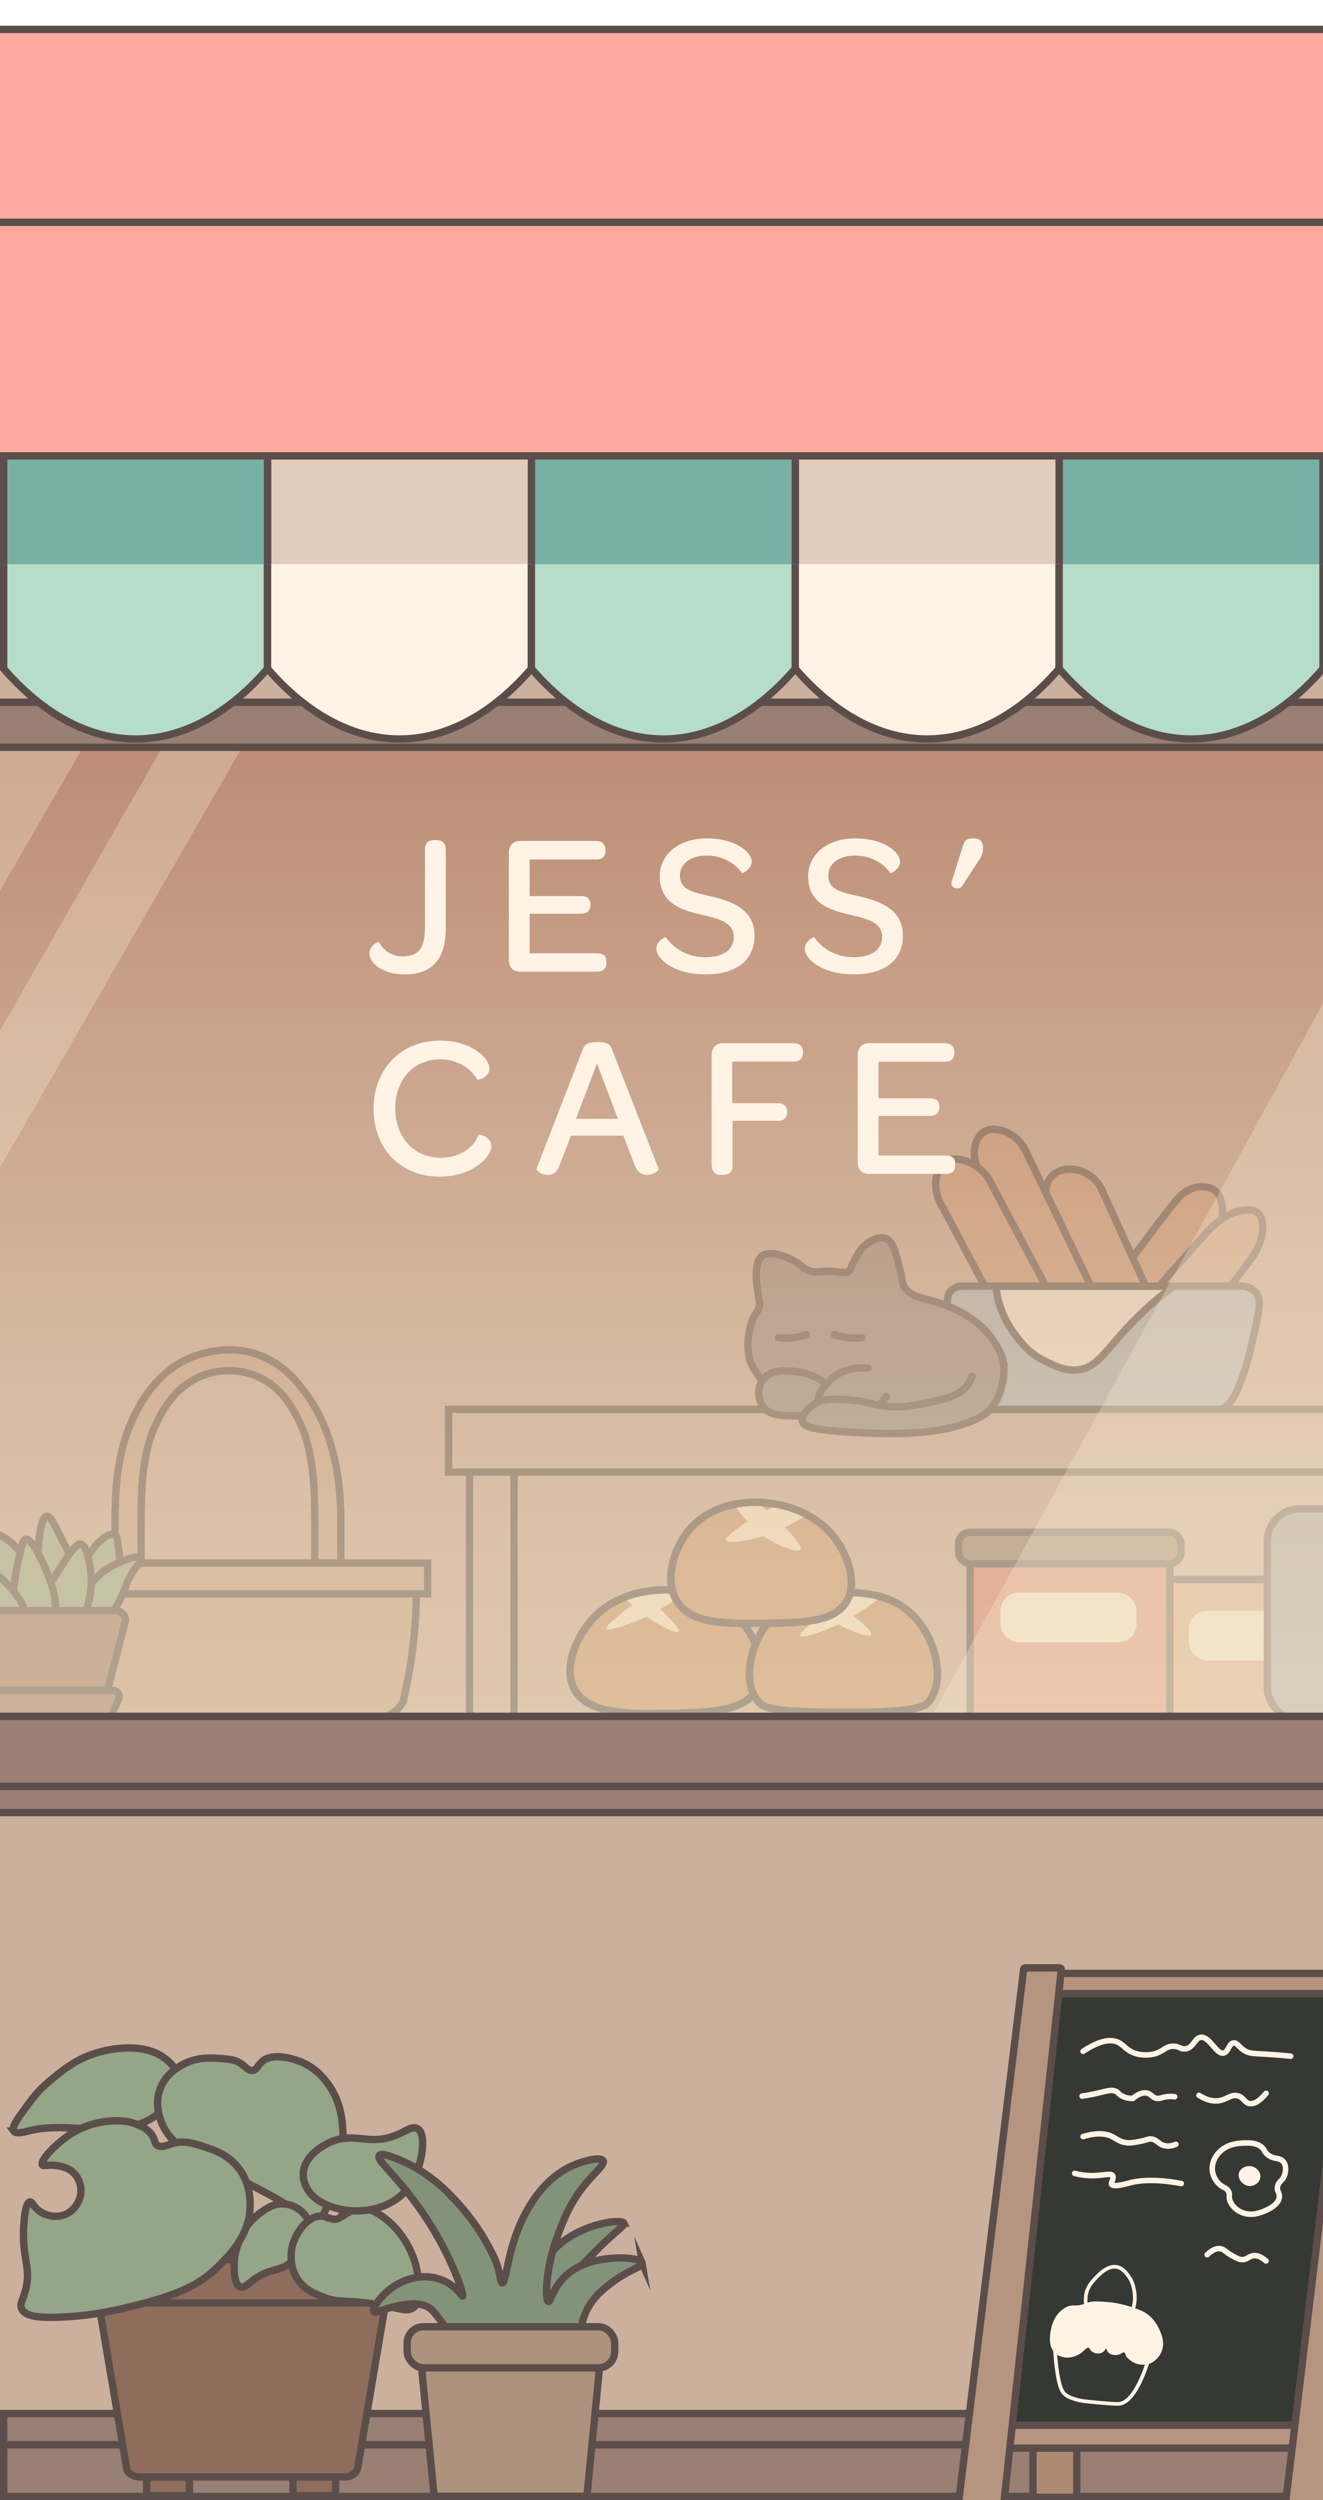 <?xml version="1.0" encoding="UTF-8"?><svg id="Layer_2" xmlns="http://www.w3.org/2000/svg" xmlns:xlink="http://www.w3.org/1999/xlink" viewBox="0 0 360 680"><defs><style>.cls-1,.cls-2,.cls-3,.cls-4,.cls-5,.cls-6,.cls-7,.cls-8,.cls-9,.cls-10,.cls-11,.cls-12,.cls-13,.cls-14,.cls-15,.cls-16,.cls-17,.cls-18,.cls-19,.cls-20,.cls-21,.cls-22,.cls-23,.cls-24,.cls-25,.cls-26,.cls-27,.cls-28,.cls-29{stroke-miterlimit:10;}.cls-1,.cls-2,.cls-3,.cls-4,.cls-5,.cls-6,.cls-7,.cls-8,.cls-9,.cls-11,.cls-12,.cls-13,.cls-14,.cls-15,.cls-16,.cls-17,.cls-18,.cls-19,.cls-20,.cls-21,.cls-22,.cls-23,.cls-25,.cls-26,.cls-28,.cls-29{stroke-width:2px;}.cls-1,.cls-2,.cls-3,.cls-4,.cls-5,.cls-6,.cls-7,.cls-8,.cls-9,.cls-11,.cls-12,.cls-13,.cls-14,.cls-15,.cls-16,.cls-17,.cls-18,.cls-19,.cls-20,.cls-21,.cls-22,.cls-25,.cls-26,.cls-28,.cls-29{stroke:#5b4e4a;}.cls-1,.cls-3{fill:#938782;}.cls-2{fill:#94a588;}.cls-3,.cls-24{stroke-linecap:round;}.cls-4{fill:#dda37c;}.cls-5,.cls-30{fill:#fff3e6;}.cls-6{fill:#b6ddc8;}.cls-31{clip-path:url(#clippath-2);}.cls-7{fill:#b5957f;}.cls-8{fill:#db836e;}.cls-9{fill:#ad937d;}.cls-10,.cls-14,.cls-32,.cls-24,.cls-27{fill:none;}.cls-10,.cls-24,.cls-27{stroke:#fff3e6;}.cls-11{fill:#c9a389;}.cls-12{fill:#839379;}.cls-33{clip-path:url(#clippath-1);}.cls-34{clip-path:url(#clippath-4);}.cls-13{fill:#989da0;}.cls-35{opacity:.3;}.cls-35,.cls-36{fill:#fceed6;}.cls-15{fill:#937b6a;}.cls-16{fill:#96ad8c;}.cls-17{fill:#ad8b73;}.cls-37{clip-path:url(#clippath);}.cls-18{fill:#77b1a3;}.cls-38,.cls-23{fill:#353833;}.cls-39{clip-path:url(#clippath-3);}.cls-19{fill:#8e6d5c;}.cls-20{fill:#997f74;}.cls-21{fill:#ffaa9f;}.cls-22{fill:#aab7c1;}.cls-23{stroke:#635654;}.cls-40{fill:url(#linear-gradient);opacity:.6;}.cls-41{fill:#ccb09e;}.cls-24,.cls-27{stroke-width:1.5px;}.cls-25{fill:#e0cdbd;}.cls-26{fill:#a07767;}.cls-28{fill:#d39e7a;}.cls-42{fill:#ffebcf;}.cls-29{fill:#cc966e;}</style><clipPath id="clippath"><rect class="cls-32" width="360" height="680"/></clipPath><clipPath id="clippath-1"><path class="cls-32" d="M206.04,459.29c-3.38,6.25-12.87,6.47-23.06,6.72-10.96,.26-23.03,.55-26.77-6.72-3.17-6.17,1.03-15.09,5.98-19.93,10.44-10.21,30.91-8.78,39.86,1.99,3.61,4.35,7.05,12.27,3.99,17.94Z"/></clipPath><clipPath id="clippath-2"><path class="cls-32" d="M248.56,439.49c6.12,6.28,8.77,17.54,4.23,23.25-1.13,1.42-3.26,3.2-25.68,3-17.15-.15-19.33-1.22-20.83-3-4.65-5.53-1.97-16.93,4.23-23.25,6.22-6.34,14.78-6.34,19.02-6.34s12.84,0,19.02,6.34Z"/></clipPath><clipPath id="clippath-3"><path class="cls-32" d="M230.42,435.47c-3.29,5.79-12.05,5.91-22.12,6.03-10.93,.14-20.31,.26-24.13-6.03-3.61-5.93-.7-15.01,4.02-20.11,9.36-10.11,29.4-8.41,38.21,2.01,3.77,4.46,7.18,12.54,4.02,18.1Z"/></clipPath><linearGradient id="linear-gradient" x1="185.22" y1="466.74" x2="185.22" y2="203.02" gradientUnits="userSpaceOnUse"><stop offset="0" stop-color="#ead9bb"/><stop offset=".17" stop-color="#e5d0b2"/><stop offset=".44" stop-color="#d7b89b"/><stop offset=".78" stop-color="#c29175"/><stop offset="1" stop-color="#b27559"/></linearGradient><clipPath id="clippath-4"><path class="cls-32" d="M351.58,658.59c-25.49,.25-50.98,.49-76.47,.74,4.41-38.97,8.82-77.94,13.24-116.91h77.94c-4.9,38.73-9.8,77.45-14.71,116.18Z"/></clipPath></defs><g id="mobile"><g id="home"><g class="cls-37"><rect class="cls-41" y="162" width="360" height="518"/><rect class="cls-20" x="1" y="664.93" width="358" height="14.07"/><rect class="cls-20" x="1" y="656.45" width="358" height="8.48"/><g><rect class="cls-4" x="312.82" y="429.59" width="51.25" height="38.44"/><rect class="cls-36" x="323.5" y="438.13" width="37.02" height="13.52" rx="4.92" ry="4.92"/></g><rect class="cls-13" x="344.85" y="410.37" width="39.86" height="57.66" rx="8.87" ry="8.87"/><g><rect class="cls-8" x="263.99" y="421.1" width="54.35" height="47.63"/><rect class="cls-15" x="260.85" y="416.77" width="60.51" height="8.54" rx="3.11" ry="3.11"/><rect class="cls-36" x="272.24" y="433.15" width="37.02" height="13.52" rx="4.92" ry="4.92"/></g><g><g><path class="cls-29" d="M206.04,459.29c-3.38,6.25-12.87,6.47-23.06,6.72-10.96,.26-23.03,.55-26.77-6.72-3.17-6.17,1.03-15.09,5.98-19.93,10.44-10.21,30.91-8.78,39.86,1.99,3.61,4.35,7.05,12.27,3.99,17.94Z"/><g class="cls-33"><g><path class="cls-42" d="M184.69,443.82c-.47,.65-4.13-1.24-5.69-2.14-2.38-1.36-3.93-2.68-4.98-3.56-1.95-1.62-4.78-3.86-8.54-6.41,1.53-.69,3.06-1.38,4.6-2.08,2.35,1.69,5.63,4.23,9.24,7.7,2.06,1.98,5.94,5.7,5.38,6.47Z"/><path class="cls-42" d="M165.01,442.94c.35,.67,3.54-.38,5.11-.89,3.89-1.28,7.18-2.96,10.18-4.76,2.22-1.34,5.19-3.28,8.45-5.95-.59-.89-1.17-1.78-1.75-2.67-4.3,1.59-7.73,3.35-10.18,4.76-3.9,2.24-6.12,4.04-8.45,5.95-3.5,2.87-3.45,3.4-3.36,3.57Z"/></g></g></g><path class="cls-14" d="M206.04,459.29c-3.38,6.25-12.87,6.47-23.06,6.72-10.96,.26-23.03,.55-26.77-6.72-3.17-6.17,1.03-15.09,5.98-19.93,10.44-10.21,30.91-8.78,39.86,1.99,3.61,4.35,7.05,12.27,3.99,17.94Z"/></g><g><g><path class="cls-29" d="M248.56,439.49c6.12,6.28,8.77,17.54,4.23,23.25-1.13,1.42-3.26,3.2-25.68,3-17.15-.15-19.33-1.22-20.83-3-4.65-5.53-1.97-16.93,4.23-23.25,6.22-6.34,14.78-6.34,19.02-6.34s12.84,0,19.02,6.34Z"/><g class="cls-31"><path class="cls-42" d="M237.01,444.57c-.39,.86-4.48-.61-7.07-1.82-2.74-1.29-7.49-4.03-12.47-9.99,.97-.5,1.94-1,2.91-1.51,2.58,1.47,6.09,3.65,9.98,6.71,2.19,1.72,7.11,5.59,6.65,6.61Z"/><path class="cls-42" d="M217.67,444.94c.36,.67,3.53-.41,5.11-.95,3.88-1.32,7.15-3.03,10.13-4.86,2.21-1.36,5.15-3.34,8.39-6.03-.59-.88-1.19-1.77-1.78-2.65-4.28,1.64-7.69,3.43-10.13,4.86-3.88,2.28-6.08,4.1-8.39,6.03-3.47,2.9-3.41,3.44-3.32,3.6Z"/></g></g><path class="cls-14" d="M248.56,439.49c6.12,6.28,8.77,17.54,4.23,23.25-1.13,1.42-3.26,3.2-25.68,3-17.15-.15-19.33-1.22-20.83-3-4.65-5.53-1.97-16.93,4.23-23.25,6.22-6.34,14.78-6.34,19.02-6.34s12.84,0,19.02,6.34Z"/></g><g><g><path class="cls-29" d="M230.42,435.47c-3.29,5.79-12.05,5.91-22.12,6.03-10.93,.14-20.31,.26-24.13-6.03-3.61-5.93-.7-15.01,4.02-20.11,9.36-10.11,29.4-8.41,38.21,2.01,3.77,4.46,7.18,12.54,4.02,18.1Z"/><g class="cls-39"><g><path class="cls-42" d="M217.79,421.46c-.64,.97-4.81-.67-7.38-2.04-2.72-1.45-7.29-4.54-11.3-11.3,1.2-.58,2.41-1.15,3.61-1.73,2.49,1.65,5.83,4.12,9.36,7.58,1.99,1.95,6.46,6.33,5.7,7.48Z"/><path class="cls-42" d="M197.52,418.97c.35,.87,3.69,.29,5.34,0,4.07-.71,7.52-2.03,10.67-3.56,2.34-1.13,5.45-2.84,8.89-5.34-.59-1.19-1.19-2.37-1.78-3.56-4.5,1-8.09,2.39-10.67,3.56-4.1,1.86-6.44,3.55-8.89,5.34-3.69,2.69-3.65,3.34-3.56,3.56Z"/></g></g></g><path class="cls-14" d="M230.42,435.47c-3.29,5.79-12.05,5.91-22.12,6.03-10.93,.14-20.31,.26-24.13-6.03-3.61-5.93-.7-15.01,4.02-20.11,9.36-10.11,29.4-8.41,38.21,2.01,3.77,4.46,7.18,12.54,4.02,18.1Z"/></g><g><path class="cls-28" d="M302.06,361.5c-2.74-2.04-3.09-7.1-1.65-9.05,10.92-14.76,19.04-25.45,20.39-26.84,.75-.77,1.62-1.34,1.62-1.34,.09-.06,.43-.28,.94-.54,.92-.47,1.7-.7,1.94-.76,1.03-.27,3.57-.54,5.35,.9,1.14,.92,1.45,2.12,1.74,3.24,.57,2.23,.18,4.12,0,4.87-1.46,6.07-8,15.08-12.17,21.09-3.63,5.24-4.62,6.99-7.49,8.35-2.99,1.42-7.79,2.22-10.68,.08Z"/><path class="cls-28" d="M310.73,370.21c-2.74-1.81-2.07-6.27-1.65-9.05,.94-6.26,3.72-8.31,18.97-25.65,.83-.94,4.84-5.5,10.13-6.3,2.65-.4,3.79,.43,4.05,.63,.45,.35,1.32,1.24,1.35,3.78,.05,4.21-2.29,7.54-2.77,8.21-2.87,3.98-10.12,13.83-20.39,26.84-2.22,2.92-6.56,3.61-9.69,1.54Z"/><path class="cls-28" d="M313.28,371.67c-3.94,1.56-8.44-.02-10.04-3.54l-17.71-38.88c-2.27-4.06-.96-8.62,1.92-10.35,3.43-2.06,9.93-.64,12.35,4.69l17.71,38.88c1.6,3.52-.29,7.64-4.24,9.2Z"/><path class="cls-28" d="M297.32,366.56c-3.5,1.47-7.62,.02-9.2-3.25l-21.44-44.35c-2.93-4.74-1.39-9.89,1.42-11.31,2.98-1.51,8.96,.39,11.26,5.97l21.44,44.35c1.58,3.27,.02,7.11-3.48,8.58Z"/><path class="cls-28" d="M287.87,371.61c-3.69,1.71-8.16,.31-9.99-3.13l-21.22-39.83c-3.59-5.47-1.98-11.37,1.01-12.89,3.07-1.56,9.54,.52,12.33,6.7l21.22,39.83c1.83,3.44,.33,7.61-3.35,9.33Z"/><path class="cls-22" d="M330,384.03h-59.9c-.59-.09-1.44-.29-2.35-.76-2.46-1.27-3.65-3.64-5.2-7.85-1.79-4.86-2.79-8.7-3.15-10.11,0,0-2.93-11.41-.94-13.88,.78-.97,1.78-1.35,1.78-1.35,.44-.17,.92-.26,1.43-.26h76.77c.98,.17,2.28,.57,3.21,1.61,1.53,1.72,1.16,4.17-.09,9.95-1.85,8.53-2.93,11.82-4.05,14.71-1.38,3.54-2.69,6.14-5.4,7.36-.82,.37-1.57,.52-2.1,.59Z"/><path class="cls-5" d="M311.55,356.28c-10.15,9.36-12.12,15.79-18.51,16.33-3.2,.27-5.96-1.07-8.54-2.33-4.56-2.22-6.83-5.24-8.54-7.58-3.54-4.83-4.64-9.59-4.98-12.83h48.4c-1.79,1.3-4.65,3.48-7.83,6.41Z"/></g><g><g><rect class="cls-41" x="127.76" y="400.4" width="12.1" height="65.49"/><path class="cls-14" d="M127.76,400.4v65.49"/><path class="cls-14" d="M139.86,400.4v65.49"/></g><g><rect class="cls-41" x="122.06" y="383.32" width="265.52" height="17.08"/><polyline class="cls-14" points="387.58 383.32 122.06 383.32 122.06 400.4 387.58 400.4"/></g></g><g><path class="cls-11" d="M92.74,412.4v-1.59c0-.1-.02-.2-.05-.3-.21-6.73-1.32-21.12-10.07-32.31-1.91-2.44-4.66-5.96-9.43-8.45-10.95-5.72-21.75-.37-22.98,.27-8.66,4.48-12.54,12.68-14.05,15.86-4.14,8.75-4.68,18.43-4.82,24.67-.02,.08-.04,.17-.04,.26v1.59c-.02,1.19-.01,2.17,0,2.87v43.73c0,.59,.48,1.07,1.07,1.07h4.95c.59,0,1.07-.48,1.07-1.07v-43.72h0s0,0,0,0v-2.87s0,0,0,0c.12-8.22,.27-18,4.73-26.48,1.29-2.45,3.96-7.49,9.45-10.59,6.36-3.59,14.47-3.42,20.62,.77,3.51,2.39,5.38,5.42,6.6,7.4,5.59,9.05,5.74,20.23,5.86,28.91,0,0,0,0,0,0v2.63s0,0,0,0h0v43.95c0,.59,.48,1.07,1.07,1.07h4.95c.59,0,1.07-.48,1.07-1.07v-43.72c.01-.67,.02-1.66,0-2.87Z"/><path class="cls-11" d="M109.05,463.84c-1.42,2.05-3.71,3.19-6.09,3.19H15.93c-2.03,0-3.77-2.17-4.12-5.13-.65-2.69-1.25-5.64-1.77-8.83-1.23-7.6-1.63-14.51-1.65-20.3,0-.22,0-.43-.02-.65-.06-.75-.13-2.91,.95-4.79,.76-1.33,1.9-2.19,3.19-2.19H109.17c2.59,0,4.55,3.44,4.12,7.21,0,5.87-.38,12.93-1.65,20.72-.52,3.19-1.12,6.14-1.77,8.83-.03,.26-.12,.93-.83,1.94Z"/><rect class="cls-11" x="5.32" y="425.14" width="111.05" height="8.37"/></g><g><path class="cls-16" d="M10.4,426.25c-.14-2.7-.04-4.42,0-5.04,.09-1.36,.58-8.54,2.32-8.83,.98-.16,1.93,1.96,3.47,5.04,1.58,3.16,3.86,7.49,6.95,12.61-1.15,1.11-3.07,2.68-5.79,3.78-2.31,.94-4.37,1.2-5.79,1.26-.51-2.41-.98-5.39-1.16-8.83Z"/><path class="cls-16" d="M8.08,433.81c.77-1.54,.44-3.08,0-5.04-.42-1.88-1.31-5.8-4.63-8.83-1.62-1.48-4.66-3.51-5.79-2.52-.64,.56-.14,1.61,0,5.04,.18,4.31-.53,4.67,0,7.07,.15,.69,.95,3.67,3.47,5.54,.77,.57,1.92,1.43,3.47,1.26,1.5-.16,2.82-1.21,3.47-2.52Z"/><path class="cls-16" d="M21.98,427.51c2.02-6.16,7.29-11.17,9.26-10.09,.64,.35,.81,1.91,1.16,5.04,.44,3.98,.66,5.96,0,7.57-1.05,2.53-3.22,3.68-5.79,5.04-2.19,1.16-3.64,1.93-4.63,1.26-1.72-1.16-.95-5.93,0-8.83Z"/><path class="cls-16" d="M21.98,436.33c1.01-2.4,1.79-4.29,3.47-6.3,2.46-2.94,5.1-4.19,6.95-5.04,.45-.21,5.17-2.35,5.79-1.26,.32,.56-.57,1.71-1.16,2.52-2.49,3.45-2.53,4.85-3.81,7.68-.19,.42-.37,.79-.55,1.15,0,0-.61,1.21-1.42,2.52-.76,1.22-2.36,3.51-4.63,6.3h-6.95c.37-1.86,1.04-4.54,2.32-7.57Z"/><path class="cls-16" d="M13.87,443.9c-.85-2.04-2.02-5.79-1.16-10.09,.48-2.39,1.86-4.54,4.63-8.83,3.27-5.07,4.21-5.13,4.63-5.04,1.27,.27,1.81,2.74,2.32,5.04,1.09,4.99,.22,9.1,0,10.09-.63,2.76-1.72,5.05-2.32,6.3-.5,1.05-.97,1.91-1.33,2.52h-6.78Z"/><path class="cls-16" d="M13.87,443.9c.44-1.17,.97-2.9,1.16-5.04,.4-4.5-.92-7.9-2.32-11.35-.46-1.14-3.84-9.38-5.79-8.83-.43,.12-.65,.64-1.16,2.52-1.32,4.89-1.82,8.62-2.32,13.87-.15,1.55-.23,2.5,0,3.78,.41,2.35,1.53,4.06,2.32,5.04H13.87Z"/><path class="cls-16" d="M6.93,438.86c-.58-2.74-1.97-4.45-3.47-6.3-1.16-1.42-2.89-3.52-5.79-5.04-2.5-1.32-6.28-2.42-6.95-1.26-.43,.76,.9,1.74,2.32,5.04,1.46,3.42,.98,4.61,2.32,7.57,.6,1.32,1.62,3.14,3.47,5.04H6.93c.22-1.12,.45-2.94,0-5.04Z"/><path class="cls-26" d="M25.53,466.06H.71c-1.23,0-2.3-.81-2.6-1.96l-5.91-22.84c-.42-1.63,.86-3.21,2.6-3.21H31.44c1.74,0,3.02,1.58,2.6,3.21l-5.91,22.84c-.3,1.15-1.37,1.96-2.6,1.96Z"/><path class="cls-26" d="M28.94,467.32H-2.23c-.66,0-1.25-.4-1.53-1.02l-1.79-4.06c-.51-1.16,.3-2.49,1.53-2.49H30.73c1.23,0,2.04,1.33,1.53,2.49l-1.79,4.06c-.27,.62-.87,1.02-1.53,1.02Z"/></g><g><path class="cls-1" d="M207.74,375.68c-2.69-2.63-3.57-5.39-3.57-5.39-1.57-4.83,.04-11.09,1.48-13,.18-.23,.87-1.08,1.01-2.32,.08-.69-.04-1.22-.12-1.62-.16-.8-.35-1.92-.51-3.27-.16-1.34-.27-2.28-.25-3.24,.04-1.52,.11-4.12,1.54-5.23,2.25-1.74,7.75,.28,10.5,2.55,.45,.37,1.35,1.19,2.81,1.59,1.21,.34,1.9,.13,3.48,.04,4.37-.24,5.74,.95,6.99-.18,.4-.36,.19-.42,1.3-2.57,.55-1.07,1.24-2.28,1.59-2.81,1.37-2.03,4.71-4.24,7.01-3.39,1.92,.71,2.6,3.37,3.89,8.45,.84,3.31,.48,3.5,1.1,4.61,1.81,3.23,5.54,2.95,11.09,5.02,2.17,.81,8.66,3.33,12.86,9.2,1.11,1.56,4.4,6.17,2.83,10.28-.61,1.6-1.75,2.72-3.38,3.75-8.01,5.09-16.74,5.6-16.74,5.6-11.96,.7-34.56,2.02-44.93-8.09Z"/><path class="cls-1" d="M225.73,378.68c-.82-3.88-6.6-5.41-9.68-5.7-2.27-.21-6.45-.6-8.51,2.32-1.46,2.07-1.4,5.17,0,7.19,1.79,2.59,5.18,2.6,9.03,2.61,2.99,0,6.52,.03,8.27-2.48,.16-.22,1.32-1.94,.89-3.94Z"/><path class="cls-3" d="M236.25,372.11c-4.31-.35-6.99,.79-8.56,1.81-.06,.04-.19,.12-.36,.25-2.33,1.65-5.27,4.95-4.54,7.46,.51,1.74,2.6,2.51,4.02,3.04,5.28,1.96,10.14-.93,10.57-1.2,1.92-1.18,3.13-2.66,3.82-3.68"/><path class="cls-3" d="M273.12,370.86c.06,.72,.1,1.74,0,2.95-.11,1.4-.6,5.47-2.92,8.59-1.94,2.6-4.65,3.83-7.95,4.92-7.62,2.51-16.45,2.95-28.87,2.33-12.32-.62-14.68-1.61-15.06-3.06-.45-1.7,1.91-3.85,3.38-4.79,1.4-.9,3.4-1.6,9.48-1.03,6.3,.59,6.52,1.56,11.11,1.8,4.03,.21,6.9-.37,10.84-1.17,7.06-1.44,8.88-3.14,9.77-4.22,.86-1.04,1.33-2.08,1.59-2.81"/><path class="cls-3" d="M211.83,363.83c1.08,.14,2.53,.23,4.21,0,1.35-.18,2.48-.51,3.37-.84"/><path class="cls-3" d="M226.99,362.99c.88,.33,2.02,.66,3.37,.84,1.68,.23,3.13,.14,4.21,0"/></g><rect class="cls-40" x="-26.93" y="203.02" width="424.3" height="263.73"/><polygon class="cls-35" points="398.36 203.02 253.26 467.39 398.36 466.74 398.36 203.02"/><path class="cls-35" d="M50.08,192.91c-27.57,48.09-55.14,96.18-82.71,144.28-.29,12.82-.58,25.65-.87,38.47C1.61,314.75,36.73,253.83,71.85,192.91h-21.77Z"/><path class="cls-35" d="M-26.39,287.76c16.32-28.16,32.65-56.32,48.97-84.48-16.19-.09-32.39-.17-48.58-.26-.13,28.25-.26,56.5-.39,84.74Z"/><rect class="cls-20" x="180.09" y="-23.32" width="12.25" height="440.89" transform="translate(383.34 10.91) rotate(90)"/><g><rect class="cls-20" x="-44.01" y="466.82" width="460.44" height="19.07"/><rect class="cls-20" x="-33.53" y="485.89" width="437.78" height="7.11"/></g><g><g><path class="cls-6" d="M72.8,181.87c-5.12,5.95-18,19.13-35.9,19.13S6.12,187.82,1,181.87V79.36H72.8v102.52Z"/><path class="cls-5" d="M144.6,181.87c-5.12,5.95-18,19.13-35.9,19.13s-30.78-13.18-35.9-19.13V79.36h71.8v102.52Z"/><path class="cls-6" d="M216.4,181.87c-5.12,5.95-18,19.13-35.9,19.13s-30.78-13.18-35.9-19.13V79.36h71.8v102.52Z"/><path class="cls-5" d="M288.2,181.87c-5.12,5.95-18,19.13-35.9,19.13s-30.78-13.18-35.9-19.13V79.36h71.8v102.52Z"/><path class="cls-6" d="M360,181.87c-5.12,5.95-18,19.13-35.9,19.13s-30.78-13.18-35.9-19.13V79.36h71.8v102.52Z"/></g><polyline class="cls-18" points="360 153.44 360 116.89 288.2 116.89 288.2 153.44"/><polyline class="cls-25" points="288.2 153.44 288.2 116.89 216.4 116.89 216.4 153.44"/><polyline class="cls-18" points="216.4 153.44 216.4 116.89 144.6 116.89 144.6 153.44"/><polyline class="cls-25" points="144.6 153.44 144.6 116.89 72.8 116.89 72.8 153.44"/><polyline class="cls-18" points="72.8 153.44 72.8 116.89 1 116.89 1 153.44"/></g><g><path class="cls-21" d="M393.99,60.25c-9.33-17.42-18.67-34.84-28-52.25H-9.98c-9.34,17.49-18.68,34.98-28.02,52.46,0,19.12,.02,38.24,.02,57.36,0,3.41,1.15,6.17,2.57,6.17H391.43c1.42,0,2.57-2.77,2.57-6.18V60.25Z"/><line class="cls-14" x1="-38" y1="60.46" x2="393.99" y2="60.46"/></g><g><path class="cls-19" d="M39.9,671.5h11.64v6c0,.72-.59,1.31-1.31,1.31h-9.02c-.72,0-1.31-.59-1.31-1.31v-6h0Z"/><path class="cls-19" d="M79.7,671.5h11.64v5.98c0,.74-.6,1.33-1.33,1.33h-8.98c-.74,0-1.33-.6-1.33-1.33v-5.98h0Z"/><path class="cls-19" d="M93.74,673.71H38.03c-1.82,0-3.36-1.06-3.59-2.47l-7.87-46.5c-.29-1.71,1.4-3.22,3.59-3.22H101.61c2.19,0,3.88,1.52,3.59,3.22l-7.87,46.5c-.24,1.42-1.78,2.47-3.59,2.47Z"/><rect class="cls-19" x="20.6" y="614.61" width="90.57" height="11.78"/><path class="cls-2" d="M3.73,579.64c.65,.91,3.06,.21,3.85,0,11.69-3.16,25.67,3.35,35.76-4.95,.95-.78,5.91-4.86,5.22-9.49-.36-2.43-2.12-4.02-3.02-4.81-6.38-5.61-17.02-2.67-18.7-2.2-5.89,1.63-9.68,4.78-13.2,7.7-3.36,2.79-4.85,4.85-7.7,8.8-1.98,2.74-2.71,4.23-2.2,4.95Z"/><path class="cls-2" d="M68.64,563.14c-1.05,.08-1.71-.86-2.75-1.65-1.77-1.34-3.64-1.46-6.6-1.65-2.15-.14-6.36-.41-10.45,2.2-1.15,.73-3.96,2.53-5.29,6.14-1.3,3.53-.4,6.65,0,7.99,1.3,4.3,4.33,6.79,6.39,8.43,2.11,1.68,2.88,1.74,9.35,4.95,.3,.15,3.68,1.93,10.45,5.5,5.88,3.1,8.86,4.69,10.45,6.6,2.37,2.84,2.45,4.85,3.85,4.95,2.78,.2,5.42-7.55,6.6-11,1.46-4.28,2.85-8.33,2.72-14.02-.08-3.65-.21-9.73-4.37-15.14-.98-1.27-3.23-4.14-7.27-5.71-.78-.3-7.3-2.84-10.42,0-1.07,.98-1.45,2.32-2.66,2.41Z"/><path class="cls-2" d="M77.53,599.45c-2.95-.32-5.13,1.27-6.9,2.57-3.72,2.72-5.13,6.39-5.82,8.26-.93,2.5-1.13,4.62-1.11,6.22,.02,1.25,.07,4.94,1.65,5.5,.97,.35,2.01-.67,3.3-1.65,4.76-3.63,6.92-2.23,10.45-4.95,2.72-2.1,6.41-6.77,4.95-11-.92-2.67-3.71-4.64-6.52-4.95Z"/><path class="cls-2" d="M92.3,603.3c-1.54,.92-3.18-.46-4.95-.55-3.19-.16-6.58,3.92-7.7,7.7-.13,.44-1.53,5.32,1.4,9.58,1.89,2.74,4.54,3.82,6.85,4.73,4.01,1.57,5.44,.82,12.1,1.65,8.4,1.04,10.76,2.81,12.65,1.1,1.82-1.64,1.46-4.9,1.1-8.25-.09-.82-.51-4.27-2.65-8.3-.94-1.77-3.46-5.99-8.12-8.8-1.79-1.08-2.96-1.38-3.93-1.49-.81-.09-3.77-.31-5.69,1.49-.63,.59-.53,.82-1.07,1.14Z"/><path class="cls-2" d="M42.79,583.49c1.16,.8,2.79-.11,4.4-.55,2.97-.82,5.53,.02,8.8,1.1,2.23,.73,5.99,1.97,8.8,5.5,3.54,4.44,3.32,9.68,3.26,11.02-.33,7.61-5.56,12.84-9.31,16.48-.23,.23-.84,.78-1.65,1.45-3.59,2.96-8.48,5.77-22.01,9-5.55,1.33-11.48,2.47-18.7,2.75-6.57,.26-9.51-.38-10.45-2.2-.73-1.41,.35-2.41,1.1-5.5,1.48-6.1-1.2-8.38-.55-17.6,.1-1.38,.44-5.89,1.65-6.05,.63-.08,.89,1.1,2.2,2.2,1.75,1.47,4.91,2.4,7.7,1.1,3.09-1.44,3.81-4.73,3.85-4.95,.44-2.19-.19-4.51-1.65-6.05-1.63-1.73-3.87-2.05-4.95-2.2-2.33-.33-3.4,.35-3.74-.16-.69-1.03,2.86-4.96,6.76-7.76,5-3.6,10.01-4.03,11.83-4.18,3.45-.28,5.45,.35,6.05,.55,1.57,.53,4.32,1.45,5.5,3.85,.52,1.06,.4,1.72,1.1,2.2Z"/><path class="cls-2" d="M114.54,587.01c-.55,2.48-1.83,8.3-7.7,11.79-7.76,4.61-19.15,2.51-22.88-2.89-.59-.86-2.07-3.38-1.15-6.42,1.33-4.39,6.71-6.7,7.32-6.96,6.61-2.75,10.15,1.19,17.6-1.77,2.85-1.13,4.13-2.42,5.54-1.94,2.81,.95,1.39,7.64,1.27,8.19Z"/></g><g><polygon class="cls-9" points="159.7 678.97 118.14 678.97 114.71 644 163.13 644 159.7 678.97"/><g><path class="cls-12" d="M169.78,604.7c.22,.51-1.03,1.31-4.25,4.25,0,0-3.51,3.21-7.08,7.08-1.85,2-5.83,6.98-8.5,17-2.36-1.42-4.72-2.83-7.08-4.25,.55-3.63,2.61-13.74,11.15-19.71,6.5-4.54,15.23-5.6,15.77-4.37Z"/><path class="cls-12" d="M174.74,615.55c-.21-1.28-5.48-1.77-9.85-1.16-2.26,.32-7.62,1.07-11.59,5.22-3.09,3.23-3.43,6.53-4.06,6.37-.99-.24-.8-8.81,2.32-17.39,1.46-4.03,3.46-9.63,8.3-15.23,2.38-2.76,4.78-4.74,4.25-5.67-.67-1.16-5.29-.04-8.5,1.42-10.59,4.8-14.78,17.44-15.58,19.83-2.06,6.11-2.51,12.08-3.35,12-.4-.04-.44-1.38-1.02-3.56-.75-2.8-1.76-4.63-3.31-7.44-4.81-8.71-12.15-15.17-12.15-15.17-4.61-4.05-8.27-5.92-10.66-6.95-2.48-1.06-5.68-2.43-6.34-1.55-1,1.33,5.42,5.86,12.75,17,7.24,11.01,10.35,21.03,9.92,21.25-.2,.1-.87-1.37-2.83-2.83-1.9-1.42-3.78-1.91-4.51-2.09-5.43-1.35-10.16,1.51-11.08,2.09-3.68,2.33-6.33,6.25-5.67,7.08,.43,.55,1.95-.63,5.67-1.42,2.98-.63,6.56-1.39,9.34,.36,.93,.58,1.76,1.69,3.41,3.89,1.27,1.69,2.21,3.18,2.83,4.25h14.16c3.68,0,9.83,0,20.74-.03,.02-1.78,.3-4.56,1.75-7.49,1.83-3.69,4.63-5.85,6.94-7.58,4.86-3.65,8.28-4.16,8.11-5.22Z"/></g><rect class="cls-9" x="110.79" y="632.84" width="56.47" height="11.17" rx="4.4" ry="4.4"/></g><g id="chalkboard"><path class="cls-17" d="M282.05,679.26h9.98c.54,0,.97-.43,.97-.95v-11.68c0-.53-.43-.95-.97-.95h-9.98c-.54,0-.97,.43-.97,.95v11.68c0,.53,.43,.95,.97,.95Z"/><path class="cls-38" d="M371.55,661.07c-15.42-.25-30.84-.49-46.25-.74,2.35-22.46,4.69-44.93,7.04-67.39,15.17,.09,30.34,.18,45.51,.27-2.1,22.62-4.19,45.24-6.29,67.87Z"/><rect class="cls-17" x="360.47" y="658.33" width="12.2" height="5.48"/><path class="cls-23" d="M356.77,665.68c-28.56-.46-57.12-.91-85.67-1.37,4.34-41.61,8.69-83.22,13.03-124.83,28.1,.17,56.19,.33,84.29,.5-3.88,41.9-7.76,83.8-11.64,125.7Z"/><g class="cls-34"><g><path class="cls-24" d="M294.7,557.94c5.05-3.34,7.86-3.22,9.49-2.49,1.68,.76,2.2,2.22,4.75,3.05,2.4,.78,4.62,.26,4.93,.19,2.76-.65,3.21-2.18,5.46-2.14,1.71,.03,1.92,.92,3.27,.71,2.24-.35,2.42-2.92,4.13-3.13,2.46-.3,4.22,4.75,6.26,4.27,1.33-.31,1.36-2.63,2.7-2.75,.97-.09,1.36,1.08,2.85,2.04,1.35,.87,2.47,.83,5.55,1,1.68,.09,4.1,.26,7.12,.57"/><path class="cls-24" d="M294.72,581.12c4.21-1.27,6.66-.7,8.12,.11,.95,.52,2.12,1.49,4.03,1.6,.8,.05,1.47-.07,2.83-.31,2.69-.47,2.75-.88,3.71-.72,1.55,.26,1.77,1.38,3.4,1.79,1.26,.31,2.43-.05,3.16-.36"/><path class="cls-24" d="M294.44,570.12c1.64-.25,2.96-.52,3.87-.72,2.98-.67,4.19-1.2,5.43-.52,.67,.37,.64,.7,1.53,1.19,1.08,.6,2.18,.69,2.97,.67"/><path class="cls-24" d="M308.24,570.74c1.88-1.53,3.12-1.62,3.9-1.44,1.24,.3,1.41,1.32,2.78,1.44,.99,.09,1.37-.41,3.01-.51,.73-.05,1.33,0,1.71,.06"/><g><path class="cls-27" d="M349.09,587.84c1.08,1.14,.77,3,.35,4.03-.58,1.39-1.43,1.39-1.77,2.67-.39,1.49,.68,1.87,.42,3.23-.45,2.45-4.34,3.75-5.21,4.04-1.06,.36-1.81,.42-2.2,.43-.68,.02-1.91-.04-3.19-.67-.05-.03-.12-.06-.21-.11-1.49-.79-2.19-2.03-2.36-2.36-.89-1.68,.06-2.27-.85-3.41-.58-.72-1.06-.6-2.03-1.39-1.41-1.16-1.85-2.62-1.96-2.97-.64-2.08,.16-4.42,1.77-6.03,2.27-2.29,5.45-2.39,6.68-2.43,1.2-.04,3.09-.1,4.53,.93,1.12,.8,.8,1.42,2,2.33,1.67,1.28,2.98,.59,4.03,1.7Z"/><path class="cls-30" d="M342.95,592.23c-.18,1.44-1.62,2.37-2.9,2.35-1.79-.03-3.38-1.92-2.94-3.53,.35-1.3,1.93-2.11,3.35-1.86,1.37,.25,2.67,1.52,2.49,3.03Z"/></g><path class="cls-24" d="M326.26,569.9c2.23,1.44,3.94,1.6,5.07,1.5,2.51-.22,3.55-1.87,5.48-1.36,1.64,.43,1.76,1.84,3.18,2.09,1.14,.2,2.61-.44,4.54-2.78"/><g><path class="cls-10" d="M289.86,651.27c.93,.76,2.15,1.13,3.04,1.4,.33,.1,.99,.29,3.48,.58,1.03,.12,2.28,.22,4.75,.42,2.26,.18,3.4,.26,4.18-.03,.54-.21,1.31-.61,2.26-1.67,2.75-3.08,4.52-8.85,4.91-10.15-2.41-1.45-6.21-3.35-11.2-4.34-6.14-1.22-11.26-.52-14.26,.13,.07,2.68,.3,4.91,.51,6.53,.71,5.44,1.58,6.54,2.32,7.14Z"/><path class="cls-30" d="M312.09,643.06c-1.61,.34-3.17-.12-4.16-.82-.75-.53-1.37-.96-1.64-1.74-.09-.27-.15-.6-.4-.69-.3-.12-.55,.24-1.15,.5-.11,.05-.95,.4-1.92,.17-.31-.07-.95-.23-1.35-.76-.32-.43-.32-.88-.52-.89-.18-.01-.25,.32-.5,.62-.51,.6-1.46,.76-2.17,.64-.11-.02-1.06-.2-1.6-.97-.21-.3-.21-.48-.4-.56-.45-.19-1.07,.58-1.74,1.14-1.22,1.02-2.69,1.44-3.63,1.52-.25,.02-2.27,.17-3.74-1.13-2.13-1.9-1.43-5.36-1.17-6.66,.18-.86,.84-3.54,2.98-5.17,.51-.38,1.3-.99,2.45-1.17,.71-.11,1.01,.02,1.89-.06,1.18-.12,1.98-.5,2.41-.66,1.48-.58,3.02-.46,5.82-.23,.66,.05,3.55,.32,7.09,1.59,1.67,.6,2.71,.98,3.88,1.93,.42,.34,1.65,1.4,2.59,3.22,.67,1.29,2.17,4.2,.85,7-.16,.34-1.29,2.65-3.87,3.21Z"/><path class="cls-10" d="M308.63,623c.07,.37,.51,2.89-.41,5.21-.17,.44-.38,.83-.75,1.18-.61,.58-1.36,.74-2.27,.85-1.51,.18-2.64,.31-4.34,0-2.14-.39-3.72-.68-4.7-2.04-.9-1.26-.78-2.75-.71-3.5,.21-2.5,1.77-4.14,2.6-5.02,1.1-1.17,3.45-3.65,5.98-3.07,1.52,.35,2.47,1.66,3.09,2.53,1.06,1.47,1.32,2.89,1.5,3.86Z"/></g><path class="cls-24" d="M321.43,593.89c-7.44-1.38-11.93-.82-14.71,0,0,0-3.83,1.14-4.26,.18-.21-.48,.67-1.41,.34-2.27-.03-.07-.07-.13-.14-.19-.68-.55-2.68,.18-5.77,.14-1.41-.02-2.74-.24-3.17-.32-.54-.1-.98-.21-1.29-.29"/></g></g><rect class="cls-7" x="273.31" y="659.63" width="81.24" height="6.23"/><rect class="cls-7" x="286.9" y="536.74" width="81.51" height="5.48"/><path class="cls-7" d="M368.27,535.25h6.99c.64,0,1.14,.55,1.08,1.19l-15.03,152.31c-.05,.56-.52,.98-1.08,.98h-10.27c-.65,0-1.16-.57-1.08-1.22l18.32-152.31c.07-.55,.53-.96,1.08-.96Z"/><path class="cls-7" d="M260.22,689.73h11.6c.22,0,.41-.17,.43-.39l16.54-153.62c.03-.26-.17-.48-.43-.48h-9.39c-.22,0-.4,.16-.43,.38l-18.75,153.62c-.03,.26,.17,.48,.43,.48Z"/><path class="cls-24" d="M328.48,613.25c1.77-1.7,3.04-1.81,3.89-1.57,.92,.26,1.07,.85,3.11,1.96,1.22,.66,1.84,.99,2.68,.95,1.16-.06,1.53-.73,2.53-1,.83-.23,2.1-.17,3.82,1.37"/></g><g><path class="cls-30" d="M103.1,256.23c1.26,2.31,3.52,3.9,6.43,3.9,4.34,0,6.1-2.2,6.1-7.86v-21.17c0-1.7,.83-2.58,2.42-2.58h.83c1.59,0,2.42,.88,2.42,2.58v21.23c0,8.63-3.68,12.7-11.33,12.7-5.72,0-9.46-3.02-9.46-5.72,0-2.14,2.47-3.3,2.58-3.08Z"/><path class="cls-30" d="M138.46,261.18v-29.26c0-1.92,1.21-3.19,3.02-3.19h20.62c1.76,0,2.64,.88,2.64,2.36v.33c0,1.54-.88,2.36-2.64,2.36h-17.98v9.95h13.91c1.81,0,2.64,.77,2.64,2.25v.17c0,1.54-.88,2.36-2.64,2.36h-13.91v10.78h18.31c1.76,0,2.58,.77,2.58,2.25v.27c0,1.59-.83,2.47-2.58,2.47h-20.95c-1.82,0-3.02-1.21-3.02-3.13Z"/><path class="cls-30" d="M178.61,257.94c0-1.87,2.42-3.24,2.58-3.02,2.03,2.97,5.83,5.44,10.72,5.44s7.75-2.03,7.75-5.55c0-4.01-4.18-4.95-8.91-6.05-5.5-1.26-11.22-3.19-11.22-10.39,0-6.05,5.22-10.34,12.81-10.34,4.67,0,8.08,1.32,10.06,2.91,1.43,1.1,2.15,2.36,2.15,3.41,0,2.03-2.53,3.3-2.64,3.13-1.87-2.69-5.39-4.78-9.51-4.78-4.45,0-7.37,2.14-7.37,5.44,0,3.9,3.46,4.51,8.41,5.66,6.05,1.37,11.88,3.74,11.88,10.61s-5.06,10.61-13.36,10.61c-5.5,0-9.4-1.7-11.55-3.68-1.21-1.15-1.81-2.36-1.81-3.41Z"/><path class="cls-30" d="M218.98,257.94c0-1.87,2.42-3.24,2.58-3.02,2.03,2.97,5.83,5.44,10.72,5.44s7.75-2.03,7.75-5.55c0-4.01-4.18-4.95-8.91-6.05-5.5-1.26-11.22-3.19-11.22-10.39,0-6.05,5.22-10.34,12.81-10.34,4.67,0,8.08,1.32,10.06,2.91,1.43,1.1,2.15,2.36,2.15,3.41,0,2.03-2.53,3.3-2.64,3.13-1.87-2.69-5.39-4.78-9.51-4.78-4.45,0-7.37,2.14-7.37,5.44,0,3.9,3.46,4.51,8.41,5.66,6.05,1.37,11.88,3.74,11.88,10.61s-5.06,10.61-13.36,10.61c-5.5,0-9.4-1.7-11.55-3.68-1.21-1.15-1.81-2.36-1.81-3.41Z"/><path class="cls-30" d="M258.91,239.96l2.92-9.35c.55-1.76,.93-2.58,2.86-2.58h.5c1.38,0,2.31,.88,2.31,2.58v.22c0,1.1-.44,2.25-1.26,3.35l-4.56,6.98c-.77,.99-3.24,.38-2.75-1.21Z"/><path class="cls-30" d="M119.76,283.02c4.45,0,7.81,1.26,10.06,2.86,2.25,1.54,3.35,3.41,3.35,4.67,0,2.64-3.19,3.3-3.3,3.08-2.04-3.57-6.05-5.5-10.06-5.5-7.2,0-12.26,5.44-12.26,13.36s5.22,13.42,12.37,13.42c4.78,0,8.8-2.37,10.28-6.21,.11-.27,3.52,.39,3.52,3.03,0,1.32-1.16,3.41-3.52,5.11-2.37,1.76-5.88,3.19-10.61,3.19-10.56,0-17.93-7.59-17.93-18.42s7.42-18.59,18.09-18.59Z"/><path class="cls-30" d="M146,317.89l12.65-32.67c.44-1.15,1.32-1.81,3.9-1.81s3.46,.66,3.9,1.81l12.76,32.67c.17,.44-1.43,1.7-3.13,1.7-1.26,0-2.58-.6-3.35-2.64l-3.13-8.08h-14.24l-3.13,8.14c-.71,1.98-1.92,2.58-3.13,2.58-1.65,0-3.25-1.21-3.08-1.7Zm22.16-13.58l-5.72-15.07-5.72,15.07h11.44Z"/><path class="cls-30" d="M193.63,286.93c0-1.92,1.21-3.19,3.02-3.19h19.19c1.76,0,2.64,.82,2.64,2.31v.33c0,1.54-.88,2.36-2.64,2.36h-16.61v11.33h12.32c1.82,0,2.64,.83,2.64,2.25v.22c0,1.54-.88,2.31-2.64,2.31h-12.21v12.1c0,1.71-.83,2.58-2.47,2.58h-.88c-1.54,0-2.36-1.04-2.36-2.97v-29.64Z"/><path class="cls-30" d="M233.39,316.18v-29.26c0-1.92,1.21-3.19,3.02-3.19h20.62c1.76,0,2.64,.88,2.64,2.36v.33c0,1.54-.88,2.36-2.64,2.36h-17.98v9.95h13.91c1.81,0,2.64,.77,2.64,2.25v.17c0,1.54-.88,2.36-2.64,2.36h-13.91v10.78h18.31c1.76,0,2.58,.77,2.58,2.25v.28c0,1.59-.82,2.47-2.58,2.47h-20.95c-1.82,0-3.02-1.21-3.02-3.13Z"/></g></g></g></g></svg>